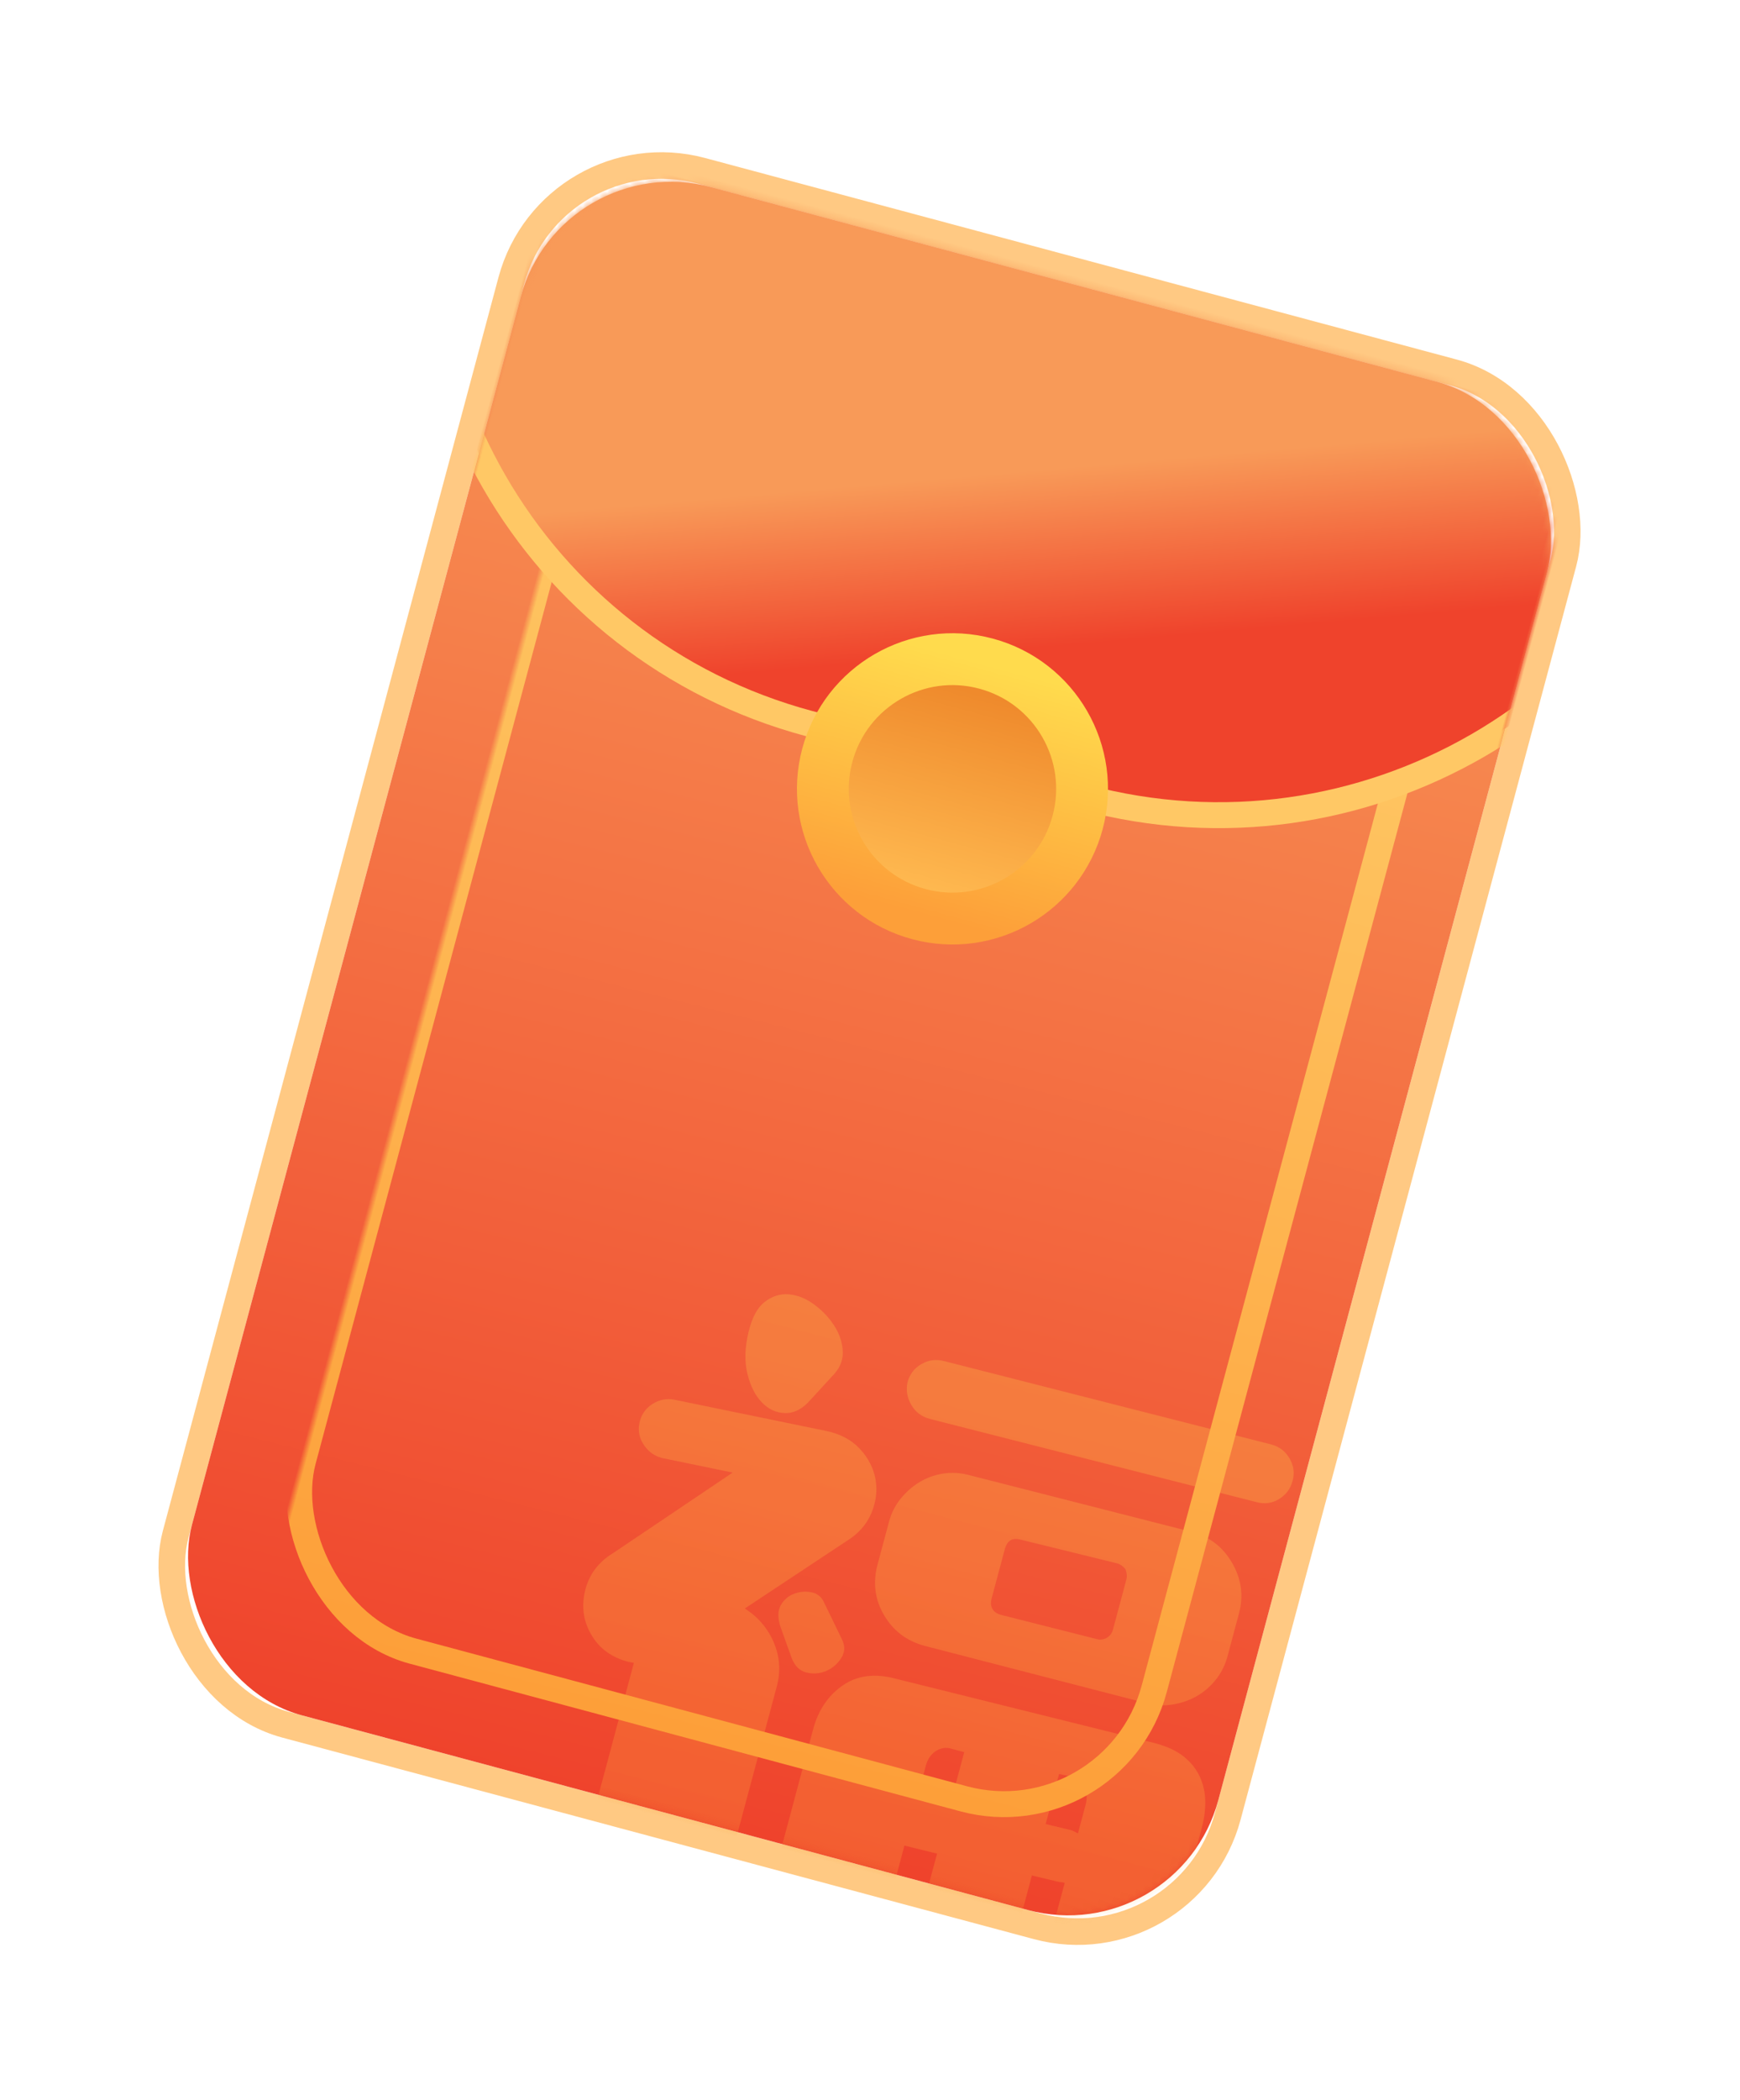 <?xml version="1.0" encoding="UTF-8"?>
<svg width="262px" height="316px" viewBox="0 0 262 316" version="1.1" xmlns="http://www.w3.org/2000/svg" xmlns:xlink="http://www.w3.org/1999/xlink">
    <title>红包</title>
    <defs>
        <linearGradient x1="50%" y1="0%" x2="50%" y2="100%" id="linearGradient-1">
            <stop stop-color="#F89A58" offset="0%"></stop>
            <stop stop-color="#EF432C" offset="100%"></stop>
        </linearGradient>
        <rect id="path-2" x="0" y="0.756" width="160" height="238.049" rx="23.415"></rect>
        <linearGradient x1="50%" y1="0%" x2="50%" y2="100%" id="linearGradient-4">
            <stop stop-color="#FFD84D" offset="0%"></stop>
            <stop stop-color="#FDA33A" offset="100%"></stop>
        </linearGradient>
        <linearGradient x1="50%" y1="0%" x2="50%" y2="100%" id="linearGradient-5">
            <stop stop-color="#FFCE6B" offset="0%"></stop>
            <stop stop-color="#FD9F39" offset="100%"></stop>
        </linearGradient>
        <linearGradient x1="50%" y1="42.311%" x2="68.181%" y2="61.596%" id="linearGradient-6">
            <stop stop-color="#F89A58" offset="0%"></stop>
            <stop stop-color="#EF432C" offset="100%"></stop>
        </linearGradient>
        <linearGradient x1="50%" y1="93%" x2="50%" y2="11.842%" id="linearGradient-7">
            <stop stop-color="#FFBA51" offset="0%"></stop>
            <stop stop-color="#EF8A2C" offset="100%"></stop>
        </linearGradient>
        <linearGradient x1="50%" y1="0%" x2="50%" y2="100%" id="linearGradient-8">
            <stop stop-color="#FFDB4D" offset="0%"></stop>
            <stop stop-color="#FD9F39" offset="100%"></stop>
        </linearGradient>
    </defs>
    <g id="页面-1" stroke="none" stroke-width="1" fill="none" fill-rule="evenodd">
        <g id="说明备份" transform="translate(-611, -4614)">
            <g id="编组-10" transform="translate(225.814, 3582)">
                <g id="红包" transform="translate(516.186, 1189.5) rotate(-345) translate(-516.186, -1189.5) translate(436.186, 1070)">
                    <rect id="矩形备份-9" stroke="#FFC983" stroke-width="4" stroke-linecap="round" stroke-linejoin="round" x="-2" y="-1.244" width="164" height="242.049" rx="23.415"></rect>
                    <mask id="mask-3" fill="white">
                        <use xlink:href="#path-2"></use>
                    </mask>
                    <use id="矩形" fill="url(#linearGradient-1)" xlink:href="#path-2"></use>
                    <path d="M78.133,175.412 C79.362,176.149 80.626,176.36 81.926,176.044 C83.225,175.728 84.261,174.797 85.034,173.252 L85.034,173.252 L87.563,168.405 C88.195,167.14 88.283,165.876 87.826,164.612 C87.37,163.347 86.597,162.241 85.508,161.293 C84.42,160.344 83.173,159.607 81.768,159.08 C80.363,158.553 79.028,158.413 77.764,158.659 C76.5,158.904 75.446,159.589 74.603,160.713 C73.76,161.837 73.374,163.523 73.444,165.771 C73.514,168.159 74.006,170.179 74.919,171.829 C75.832,173.48 76.903,174.674 78.133,175.412 Z M103.157,171.25 L153.943,170.618 C155.208,170.618 156.261,170.179 157.104,169.3 C157.947,168.422 158.369,167.351 158.369,166.087 C158.369,164.893 157.93,163.857 157.052,162.979 C156.174,162.1 155.102,161.661 153.838,161.661 L153.838,161.661 L103.052,162.294 C101.787,162.294 100.716,162.733 99.838,163.611 C98.96,164.489 98.521,165.56 98.521,166.824 C98.591,168.019 99.065,169.055 99.943,169.933 C100.821,170.811 101.893,171.25 103.157,171.25 L103.157,171.25 Z M80.398,252.592 C82.154,252.592 83.717,252.276 85.087,251.644 C86.457,251.012 87.616,250.169 88.564,249.115 C89.512,248.061 90.215,246.867 90.671,245.533 C91.128,244.198 91.356,242.793 91.356,241.318 L91.356,241.318 L91.356,216.136 C91.356,213.747 90.636,211.64 89.196,209.814 C87.756,207.987 85.912,206.723 83.664,206.02 L83.664,206.02 L95.781,192.323 C97.257,190.778 98.117,189.074 98.363,187.213 C98.609,185.351 98.363,183.648 97.625,182.102 C96.888,180.557 95.729,179.293 94.148,178.309 C92.568,177.326 90.689,176.904 88.511,177.045 L88.511,177.045 L65.331,178.415 C64.137,178.485 63.118,178.977 62.275,179.89 C61.432,180.803 61.046,181.892 61.116,183.156 C61.186,184.35 61.678,185.351 62.591,186.159 C63.504,186.967 64.558,187.371 65.752,187.371 L65.752,187.371 L76.605,186.739 L62.38,203.07 C60.554,204.967 59.676,207.18 59.746,209.708 C59.817,212.237 60.765,214.344 62.591,216.03 C63.575,216.943 64.681,217.576 65.91,217.927 C67.14,218.278 68.386,218.383 69.651,218.243 L69.651,218.243 L69.651,241.318 C69.651,242.793 69.861,244.198 70.283,245.533 C70.704,246.867 71.354,248.061 72.232,249.115 C73.11,250.169 74.217,251.012 75.551,251.644 C76.886,252.276 78.501,252.592 80.398,252.592 Z M111.27,204.44 L145.83,204.124 C147.165,204.124 148.447,203.843 149.676,203.281 C150.905,202.719 151.959,201.999 152.837,201.121 C153.715,200.243 154.418,199.207 154.944,198.013 C155.471,196.819 155.735,195.519 155.735,194.114 L155.735,194.114 L155.735,187.476 C155.735,184.737 154.751,182.383 152.784,180.417 C150.818,178.45 148.464,177.466 145.725,177.466 L145.725,177.466 L111.165,177.888 C109.76,177.888 108.46,178.151 107.266,178.678 C106.072,179.205 105.036,179.925 104.158,180.838 C103.28,181.751 102.578,182.805 102.051,183.999 C101.524,185.193 101.26,186.458 101.26,187.792 L101.26,187.792 L101.26,194.43 C101.26,197.24 102.209,199.593 104.105,201.49 C106.072,203.457 108.46,204.44 111.27,204.44 L111.27,204.44 Z M121.175,196.959 C120.542,196.959 120.051,196.783 119.7,196.432 C119.348,196.081 119.173,195.589 119.173,194.957 L119.173,194.957 L119.173,187.265 C119.173,185.931 119.805,185.263 121.069,185.263 L121.069,185.263 L136.031,184.947 C136.523,184.947 137.015,185.123 137.506,185.474 C137.858,185.966 138.033,186.458 138.033,186.949 L138.033,186.949 L138.033,194.746 C138.033,195.308 137.84,195.782 137.454,196.169 C137.067,196.555 136.593,196.748 136.031,196.748 L136.031,196.748 L121.175,196.959 Z M95.149,212.922 C96.203,212.887 97.134,212.553 97.941,211.921 C98.749,211.289 99.311,210.463 99.627,209.445 C99.943,208.426 99.715,207.496 98.942,206.653 L98.942,206.653 L94.833,201.911 C94.271,201.279 93.551,200.998 92.673,201.068 C91.795,201.139 90.987,201.437 90.25,201.964 C89.512,202.491 89.02,203.211 88.775,204.124 C88.529,205.037 88.792,206.091 89.565,207.285 L89.565,207.285 L92.41,211.394 C93.182,212.448 94.096,212.957 95.149,212.922 Z M109.374,250.274 L148.57,249.853 C151.871,249.853 154.382,248.834 156.103,246.797 C157.824,244.76 158.685,242.266 158.685,239.316 L158.685,239.316 L158.685,220.245 C158.685,218.77 158.509,217.4 158.158,216.136 C157.807,214.871 157.227,213.747 156.42,212.764 C155.612,211.78 154.576,211.008 153.311,210.446 C152.047,209.884 150.466,209.603 148.57,209.603 L148.57,209.603 L108.32,210.34 C105.089,210.34 102.613,211.359 100.892,213.396 C99.171,215.433 98.31,217.927 98.31,220.877 L98.31,220.877 L98.31,239.632 C98.31,241.107 98.591,242.495 99.153,243.794 C99.715,245.094 100.488,246.218 101.471,247.166 C102.455,248.114 103.614,248.869 104.948,249.431 C106.283,249.993 107.758,250.274 109.374,250.274 L109.374,250.274 Z M140.878,225.724 C140.316,225.583 139.93,225.513 139.719,225.513 L139.719,225.513 L135.82,225.619 L135.82,217.821 L138.139,217.716 C138.911,217.646 139.561,217.98 140.088,218.717 C140.615,219.455 140.878,220.315 140.878,221.299 L140.878,221.299 L140.878,225.724 Z M116.117,226.356 L116.117,221.825 C116.117,220.842 116.38,220.034 116.907,219.402 C117.434,218.77 118.084,218.419 118.857,218.348 L118.857,218.348 L121.175,218.348 L121.175,226.145 L116.117,226.356 Z M138.139,241.845 L135.82,241.845 L135.82,233.626 L139.824,233.521 C139.965,233.521 140.14,233.503 140.351,233.468 C140.562,233.433 140.738,233.416 140.878,233.416 L140.878,233.416 L140.878,238.368 C140.878,239.351 140.615,240.177 140.088,240.844 C139.561,241.511 138.911,241.845 138.139,241.845 L138.139,241.845 Z M118.857,242.161 C118.084,242.161 117.434,241.827 116.907,241.16 C116.38,240.493 116.117,239.667 116.117,238.684 L116.117,238.684 L116.117,234.259 L121.175,234.153 L121.175,242.056 L118.857,242.161 Z" id="福" fill="url(#linearGradient-4)" fill-rule="nonzero" opacity="0.5" mask="url(#mask-3)"></path>
                    <rect id="矩形备份-52" stroke="url(#linearGradient-5)" stroke-width="3.902" mask="url(#mask-3)" x="13.659" y="14.414" width="132.683" height="210.732" rx="23.415"></rect>
                    <path d="M-19.512,-3.147 L179.512,-3.147 C179.512,39.958 144.569,74.902 101.463,74.902 L58.537,74.902 C15.431,74.902 -19.512,39.958 -19.512,-3.147 L-19.512,-3.147 L-19.512,-3.147 Z" id="矩形备份-55" fill="url(#linearGradient-6)" mask="url(#mask-3)"></path>
                    <path d="M-19.512,-3.147 L179.512,-3.147 C179.512,39.958 144.569,74.902 101.463,74.902 L58.537,74.902 C15.431,74.902 -19.512,39.958 -19.512,-3.147 L-19.512,-3.147 L-19.512,-3.147 Z" id="矩形备份-99" stroke="#FFC865" stroke-width="3.902" stroke-linecap="round" stroke-linejoin="round" mask="url(#mask-3)"></path>
                    <circle id="椭圆形" stroke="url(#linearGradient-8)" stroke-width="7.805" fill="url(#linearGradient-7)" mask="url(#mask-3)" cx="81.951" cy="78.804" r="19.512"></circle>
                </g>
            </g>
        </g>
    </g>
</svg>